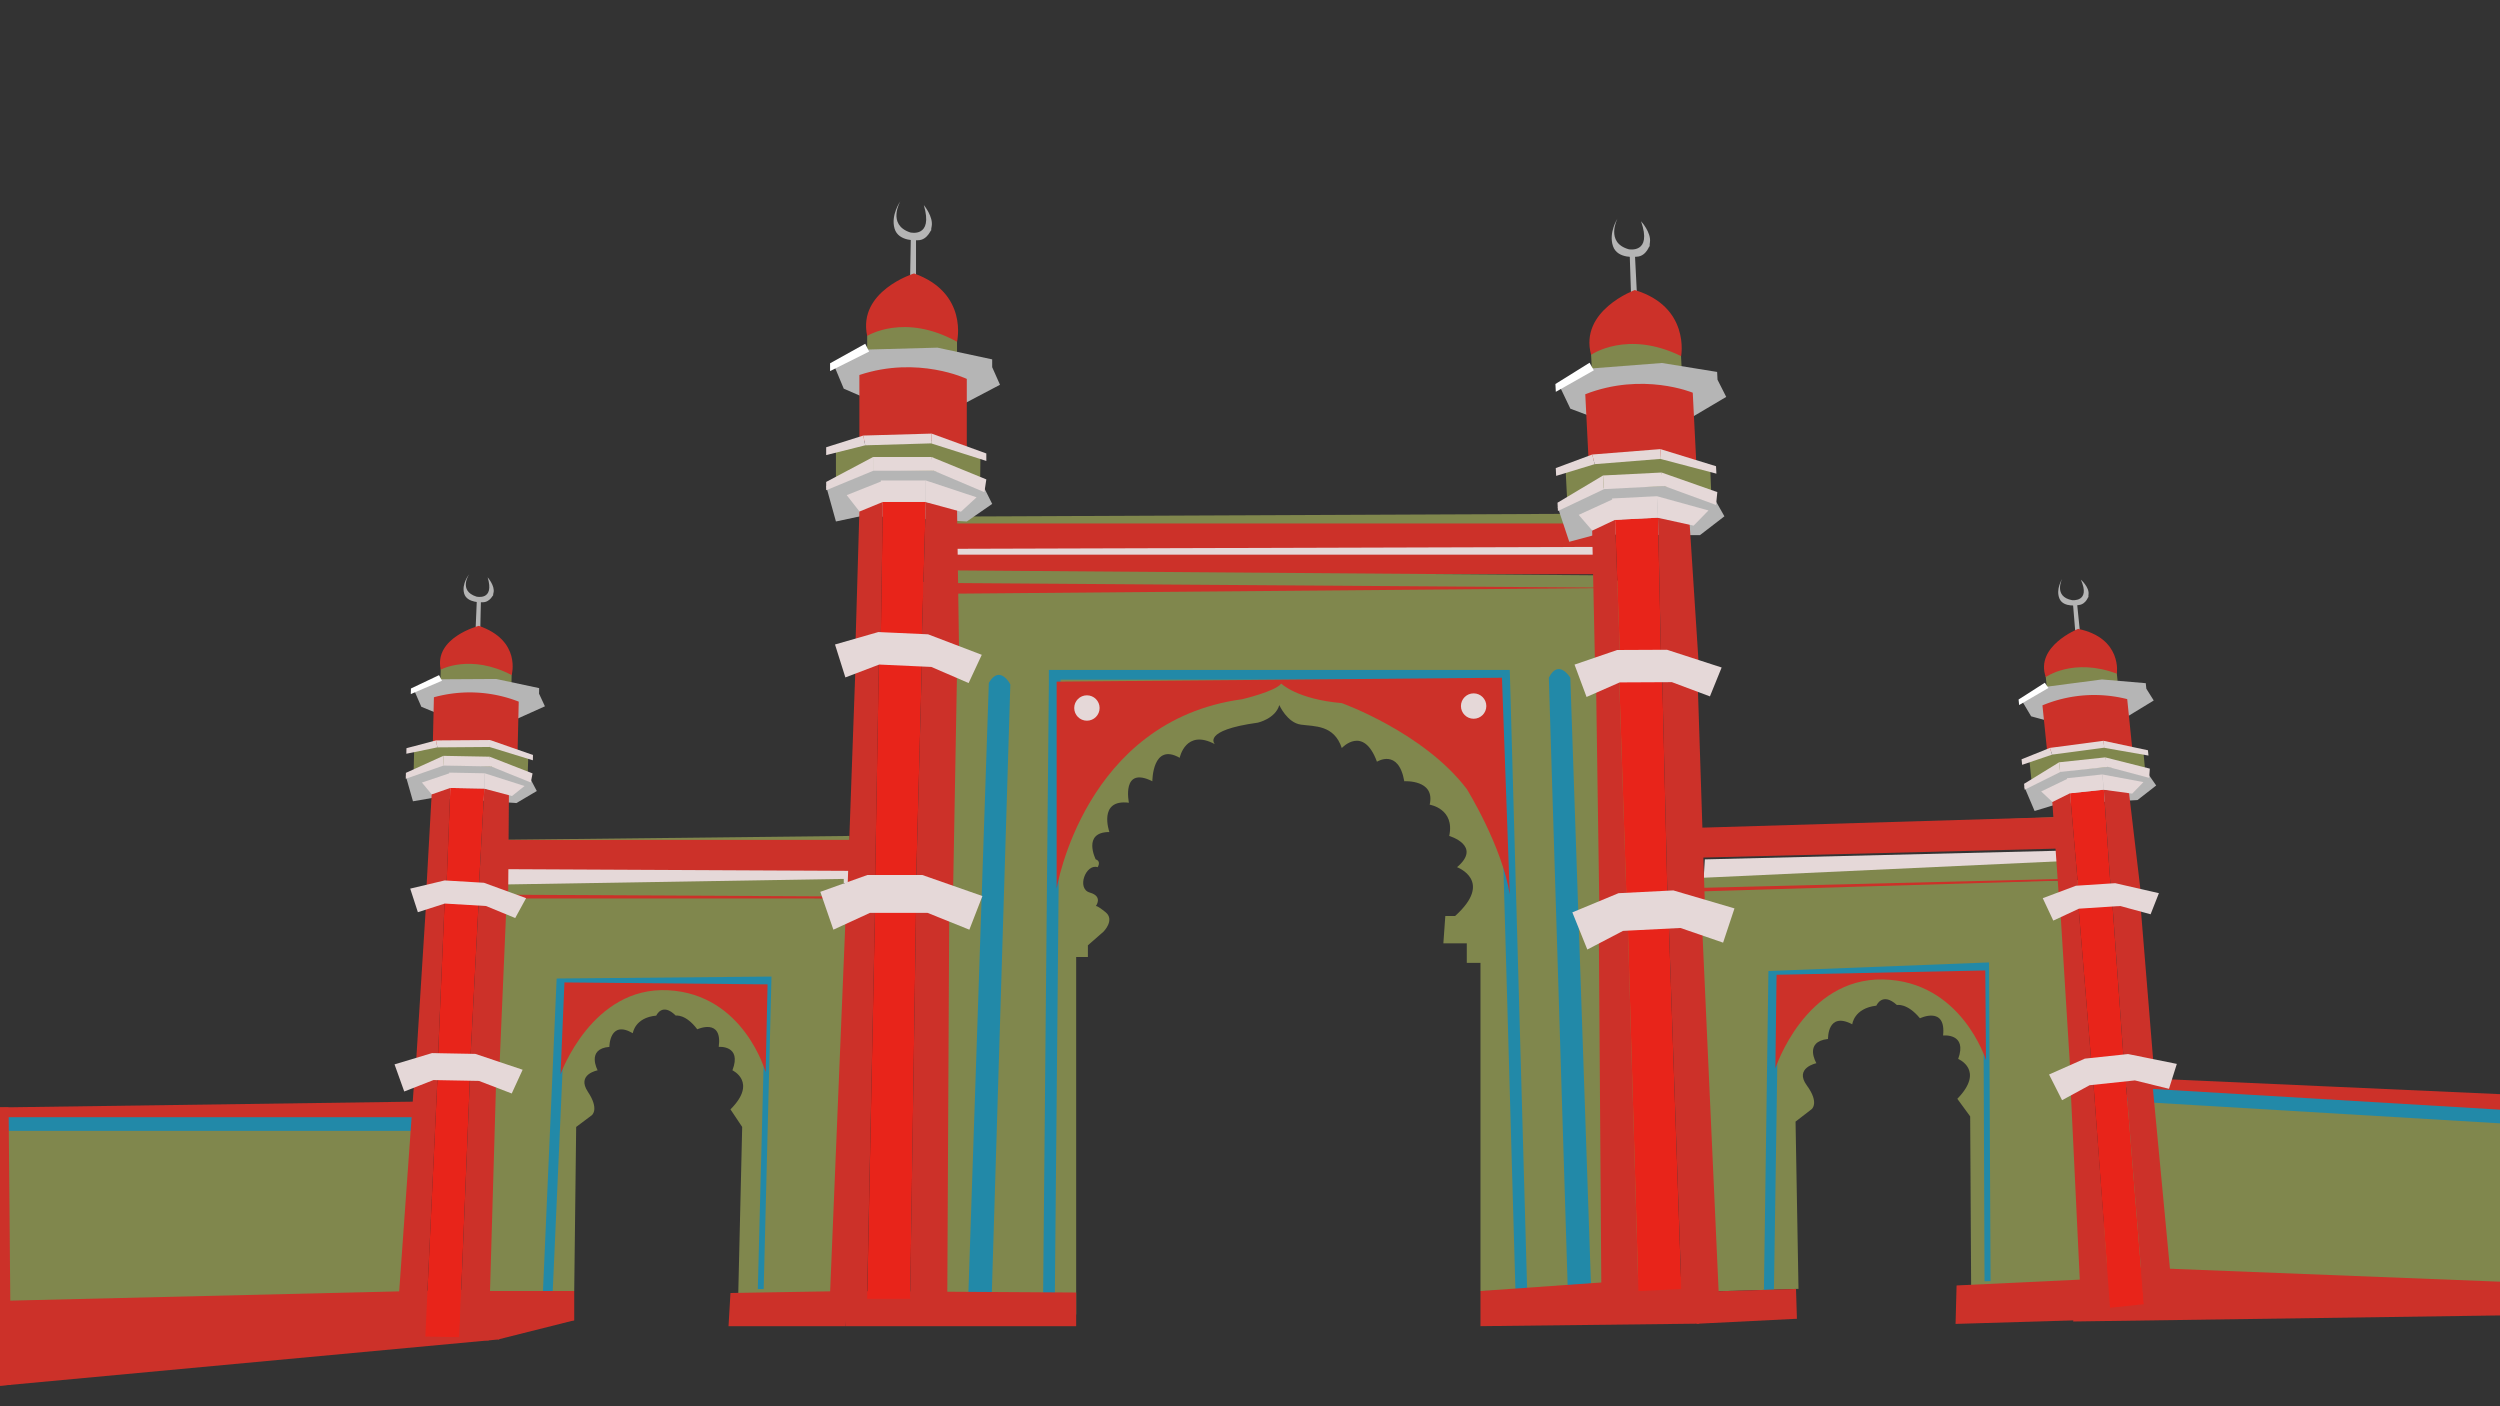 <svg xmlns="http://www.w3.org/2000/svg" viewBox="0 0 1280 720"><rect x="0" y="0" width="1280" height="720" fill="#333333" stroke="none"/><defs><style>.cls-1{fill:#80874d;}.cls-2{fill:#cc3129;}.cls-3{fill:#e5d8d8;}.cls-4{fill:#2289a8;}.cls-5{fill:#b5b5b5;}.cls-6{fill:#e8241a;}.cls-7{fill:#fff;}</style></defs><title>fc</title><g id="Layer_8" data-name="Layer 8"><polygon class="cls-1" points="483 264.5 822 263 822 272 485.65 269.01 484.01 269 483 264.5"/><polygon class="cls-2" points="487 282.57 821 285 820 268 486 268 487 282.57"/><polygon class="cls-3" points="487 285 822 285 822 280 485 281 487 285"/><polygon class="cls-2" points="488 284 488 294 825 294 823 284 488 284"/><polygon class="cls-2" points="468 298 840 298 836 303 469 305 466 301 468 298"/><polygon class="cls-1" points="483.15 292 474 298.43 840 301 819.67 294.57 483.15 292"/><path class="cls-1" d="M484,304l-7,370,74-1V490h6v-6l8-7s6-6,1-10-5-3-5-3,4-5-3-7-2-15,4-13c0,0,2-3-1-4,0,0-7-14,7-14,0,0-6-17,10-15,0,0-4-19,12-11,0,0,0-20,14-12,0,0,3-15,18-7,0,0-7-7,22-11,0,0,9-2,11-9,0,0,4,9,11,10s17,0,21,12c0,0,11-12,18,7,0,0,11-7,14,10,0,0,16-1,13,12,0,0,13,2,10,16,0,0,17,5,4,16,0,0,19,7-1,25h-5l-1,14h12v10h7V661l86-1L831,301Z"/><polygon class="cls-4" points="537 343 773 343 782 664 776 664 767 348 543 348 540 672 534 671 537 351 537 343"/><path class="cls-2" d="M541,349V455s14-86,95-97c0,0,17-4,20-8,0,0,8,8,31,10,0,0,42,15,64,44,0,0,18,29,22,54l-4-111Z"/><circle class="cls-3" cx="754.5" cy="361.5" r="6.5"/><circle class="cls-3" cx="556.5" cy="362.5" r="6.5"/><path class="cls-4" d="M793,347l10,323h12L804,347S798,337,793,347Z"/><path class="cls-4" d="M506.28,349.62l-10.82,323,12,.77,9.83-323S511.92,340,506.28,349.62Z"/></g><g id="Layer_9" data-name="Layer 9"><polygon class="cls-1" points="-0.41 576 215 578.21 215 670 -7 666.68 -0.41 576"/><polygon class="cls-4" points="-3.06 570 0 579 211 579 211 570 -3.06 570"/><polygon class="cls-2" points="-0.47 666.06 253.25 660 255.64 685.76 -5 710 -0.47 666.06"/><polygon class="cls-2" points="0 567 215 564 214.08 572 0 572 0 567"/></g><g id="Layer_10" data-name="Layer 10"><polygon class="cls-1" points="1085.51 560.55 1286.58 574.76 1281.11 666.39 1073.96 650.71 1085.51 560.55"/><polygon class="cls-4" points="1090.46 554.84 1088.17 563.71 1283.8 575.38 1284.33 566.4 1090.46 554.84"/><polygon class="cls-2" points="1066.96 647.87 1283.21 656.35 1284.26 673.44 1061.43 676.6 1066.96 647.87"/><polygon class="cls-2" points="1082.89 551.38 1285.21 560.44 1283.87 568.38 1082.6 556.37 1082.89 551.38"/><polygon class="cls-2" points="4.4 566.94 -7 567 -9 710 5.64 709.01 4.4 566.94"/></g><g id="Layer_7" data-name="Layer 7"><path class="cls-1" d="M869.42,454.38l-2,144.89.81,62.19,52.6-1.57-1.51-85.63,8.24-6.36s4.11-3.19-2.47-12.17S930,544.36,930,544.36s-6.65-11,5.95-12.41c0,0-.43-14.27,12.41-7.51,0,0,.8-8.19,12.35-9.55,0,0,2.94-7.23,10.52-.32,0,0,5.23-1.17,11.78,6.79,0,0,13.49-6.52,11.85,8.82,0,0,12.59-1.39,7.73,12,0,0,13.86,5.71-.44,20.41l6.58,9,.49,86.67L1065,656.6l-.91-206Z"/><polygon class="cls-1" points="871.43 425.76 1057.28 418.16 1057.4 422.24 874.57 427.71 871.43 425.76"/><polygon class="cls-3" points="872.88 440 872.84 440.7 872.19 451.24 1061.09 442.53 1059.85 435.43 872.88 440"/><polygon class="cls-2" points="866.75 423.9 867.18 439.19 1060.01 434.32 1058.32 418.17 866.75 423.9"/><polygon class="cls-2" points="857.87 453.71 1058.19 448.73 1058.25 450.77 857.97 456.77 857.87 453.71"/><polygon class="cls-1" points="1060.07 440.71 1060.35 449.88 866.19 454.68 872.21 449.4 1060.07 440.71"/><polygon class="cls-4" points="905.43 497.16 1018.39 492.76 1019.16 655.93 1016.08 656.02 1015.46 497.95 910.66 500.06 908.26 660.26 903.13 660.42 905.43 497.16"/><path class="cls-2" d="M909.6,499.08,909,547s15.07-46.35,55.18-45.51,52.64,41.27,52.64,41.27l-.35-45.89Z"/><polygon class="cls-2" points="868.2 661.46 868.69 677.77 920.02 675.21 919.56 659.93 868.2 661.46"/><polygon class="cls-2" points="1001.77 658.15 1068.61 654.99 1068.12 675.84 1001.25 677.84 1001.77 658.15"/></g><g id="Layer_6" data-name="Layer 6"><path class="cls-1" d="M251,458l-6,142-1,61h50l1-84,8-6s4-3-2-12,5-11,5-11-6-11,6-12c0,0,0-14,12-7,0,0,1-8,12-9,0,0,3-7,10,0,0,0,5-1,11,7,0,0,13-6,11,9,0,0,12-1,7,12,0,0,13,6-1,20l6,9-2,85h53l5-202Z"/><polygon class="cls-1" points="254 430 435 428 435 432 257 432 254 430"/><polygon class="cls-3" points="255 444 254.94 444.69 254 455 438 452 437 445 255 444"/><polygon class="cls-2" points="256.02 430 256 445 437.13 445.89 436 430 256.02 430"/><polygon class="cls-2" points="240 457 435 458 435 460 240 460 240 457"/><polygon class="cls-1" points="432 450 432 459 243 458 249 453 432 450"/><polygon class="cls-4" points="285 501 395 500 391 660 388 660 392 505 290 504 283 661 278 661 285 501"/><path class="cls-2" d="M289,503l-2,47s16-45,55-43,50,42,50,42l1-45Z"/><polygon class="cls-2" points="244 661 244 677 294 676 294 661 244 661"/><polygon class="cls-2" points="374 662 434 661 433 679 373 679 374 662"/></g><g id="Layer_4" data-name="Layer 4"><path class="cls-5" d="M1094.4,409.63l9.57-7.46-5.58-8s-39.26-10.85-61.91,8.73l5.23,12.33,10.8-3.3Z"/><polygon class="cls-1" points="1039.5 393.57 1040.08 399.22 1053.95 394.89 1079.15 392.62 1098.4 395.61 1097.36 384.15 1074.85 381.65 1045.22 387.26 1039.09 389.54 1039.5 393.57"/><polygon class="cls-3" points="1045.08 405.23 1051.03 410.8 1062.9 406.25 1058.6 398.71 1045.08 405.23"/><path class="cls-2" d="M1055,467.49c-.07-.7,4.88,78.92,4.88,78.92l11-1.17-6.73-81.58Z"/><polygon class="cls-6" points="1081.59 463.23 1081.64 463.98 1087.39 543.48 1070.87 545.24 1064.14 463.66 1081.59 463.23"/><polygon class="cls-2" points="1102.47 543.3 1096.02 464.51 1081.59 463.23 1087.39 543.5 1102.47 543.3"/><polygon class="cls-2" points="1060.15 556.97 1071.81 554.44 1080.73 673.27 1065.79 674.86 1060.15 556.97"/><polygon class="cls-6" points="1088.33 552.68 1097.64 667.75 1080.34 669.59 1071.81 554.43 1088.33 552.68"/><polygon class="cls-2" points="1101.82 552.49 1112.65 666.89 1097.59 667.25 1088.33 552.68 1101.82 552.49"/><polygon class="cls-2" points="1050.78 410.65 1054.13 459 1064.07 455.12 1059.86 406.15 1050.78 410.65"/><polygon class="cls-6" points="1077.16 404.31 1080.57 453.32 1064.06 455.08 1059.86 406.15 1077.16 404.31"/><polygon class="cls-2" points="1089.96 405.09 1095.88 455.27 1080.57 453.32 1077.16 404.31 1089.96 405.09"/><polygon class="cls-5" points="1064.85 322.61 1063.48 309.16 1061.38 309.38 1062.49 322.86 1064.85 322.61"/><path class="cls-1" d="M1047.39,346.19l.69,6.75,36.32-2.36-.69-6.74S1072.77,332.13,1047.39,346.19Z"/><path class="cls-2" d="M1047.43,346.65s14.08-10.09,36.39-1.73c0,0,2.92-18.2-19.82-22.94C1064,322,1041.84,330.78,1047.43,346.65Z"/><polygon class="cls-5" points="1098.63 349.79 1098.92 352.62 1102.71 358.65 1088.49 367.32 1047.31 368.78 1039.95 366.76 1035.15 358.69 1047.15 351.69 1076.18 347.88 1098.63 349.79"/><path class="cls-2" d="M1045.73,361.14l2.46,24.07s35.1-6.6,43.54-1.77l-2.6-25.49A68.93,68.93,0,0,0,1045.73,361.14Z"/><path class="cls-5" d="M1055.82,296.38s-4.64,9.08,5.09,10.91c0,0,9.65,1.12,4.49-10.5,0,0,4.36,3.83,3.94,7.45s.07.71.07.71-1.14,4.41-5.07,4.83c0,0-7.79,1.55-9.87-3.24S1055.82,296.38,1055.82,296.38Z"/><polygon class="cls-3" points="1035.04 388.76 1035.33 391.59 1050.69 386.37 1049.55 382.92 1035.04 388.76"/><polygon class="cls-3" points="1049.55 382.92 1050.69 386.37 1077.36 382.82 1076.99 379.28 1049.55 382.92"/><polygon class="cls-3" points="1076.99 379.28 1077.36 382.88 1100.02 386.85 1099.75 384.14 1076.99 379.28"/><polygon class="cls-3" points="1036.32 401.32 1036.63 404.33 1054.78 395.3 1054.27 390.29 1036.32 401.32"/><polygon class="cls-3" points="1077.86 387.77 1077.98 388.93 1078.33 392.41 1100.39 398.26 1100.71 393.54 1077.86 387.77"/><polygon class="cls-3" points="1076.37 396.52 1077.17 404.36 1091.68 406.34 1097.44 400.44 1076.37 396.52"/><polygon class="cls-3" points="1054.46 392.14 1054.78 395.24 1079.15 392.65 1077.84 387.78 1054.27 390.29 1054.46 392.14"/><polygon class="cls-7" points="1033.51 358.15 1033.79 360.98 1048.8 352.23 1046.94 349.56 1033.51 358.15"/><polygon class="cls-3" points="1058.28 398.45 1059.86 406.15 1077.16 404.31 1076.37 396.52 1058.28 398.45"/><polygon class="cls-3" points="1045.89 459.87 1062.87 453.5 1082.99 452.19 1105.36 457.31 1101.11 468.11 1085.51 463.87 1064.43 465.24 1051.28 471.35 1045.89 459.87"/><polygon class="cls-3" points="1049.12 550.14 1067.44 542.02 1089.55 539.67 1114.54 544.72 1110.52 557.47 1093.06 553.17 1069.9 555.63 1055.78 563.3 1049.12 550.14"/></g><g id="dome2"><path class="cls-5" d="M264.41,411.17,274.84,405l-4.55-8.62s-37.61-15.65-62.51,1l3.66,12.88,11.12-1.93Z"/><polygon class="cls-1" points="211.94 388.41 211.81 394.09 226.11 391.51 251.4 392.39 270.13 397.76 270.52 386.26 248.5 380.98 218.4 382.85 212.03 384.36 211.94 388.41"/><polygon class="cls-3" points="216.02 400.67 221.23 406.93 233.58 403.9 230.24 395.88 216.02 400.67"/><path class="cls-2" d="M218.11,463.68c0-.71-5,78.91-5,78.91l11.07.21L227.67,461Z"/><polygon class="cls-6" points="245.03 462.76 244.99 463.51 240.8 543.11 224.2 542.8 227.67 461.02 245.03 462.76"/><polygon class="cls-2" points="255.79 544.81 259.19 465.83 245.03 462.76 240.8 543.13 255.79 544.81"/><polygon class="cls-2" points="212.09 553.25 223.98 552.05 217.77 684.31 202.75 684.03 212.09 553.25"/><polygon class="cls-6" points="240.59 552.36 235.16 684.63 217.77 684.31 223.98 552.05 240.59 552.36"/><polygon class="cls-2" points="254 554.03 250.15 686.34 235.16 684.63 240.59 552.36 254 554.03"/><polygon class="cls-2" points="221.01 406.75 218.31 455.15 228.65 452.53 230.58 403.42 221.01 406.75"/><polygon class="cls-6" points="247.97 403.75 245.26 452.8 228.65 452.49 230.58 403.42 247.97 403.75"/><polygon class="cls-2" points="260.57 406.12 260.2 456.64 245.26 452.8 247.97 403.75 260.57 406.12"/><polygon class="cls-5" points="245.92 321.15 246.23 307.63 244.12 307.6 243.55 321.11 245.92 321.15"/><path class="cls-1" d="M225.66,342.38l-.16,6.78,36.34,2.18.15-6.78S252.59,331.59,225.66,342.38Z"/><path class="cls-2" d="M225.65,342.84s15.22-8.26,36.32,2.81c0,0,5.15-17.7-16.82-25.22C245.15,320.43,222.07,326.4,225.65,342.84Z"/><polygon class="cls-5" points="276.05 352.32 275.99 355.16 279 361.63 263.81 368.46 222.77 364.78 215.72 361.87 211.96 353.25 224.74 347.8 254.01 347.63 276.05 352.32"/><path class="cls-2" d="M222.16,357l-.56,24.19S257.24,379,265,384.85l.59-25.61A68.88,68.88,0,0,0,222.16,357Z"/><path class="cls-5" d="M240.22,294s-5.73,8.43,3.69,11.46c0,0,9.44,2.31,5.77-9.86,0,0,3.85,4.34,3,7.88s0,.72,0,.72-1.68,4.23-5.63,4.16c0,0-7.93.56-9.39-4.44S240.22,294,240.22,294Z"/><polygon class="cls-3" points="208.11 383.07 208.04 385.92 223.94 382.66 223.23 379.09 208.11 383.07"/><polygon class="cls-3" points="223.23 379.09 223.94 382.66 250.84 382.45 250.92 378.89 223.23 379.09"/><polygon class="cls-3" points="250.92 378.89 250.83 382.51 272.82 389.27 272.89 386.55 250.92 378.89"/><polygon class="cls-3" points="207.82 395.7 207.75 398.73 226.88 392.03 227 386.99 207.82 395.7"/><polygon class="cls-3" points="250.72 387.43 250.69 388.59 250.61 392.09 271.77 400.63 272.67 395.99 250.72 387.43"/><polygon class="cls-3" points="248.15 395.92 247.97 403.8 262.12 407.57 268.57 402.44 248.15 395.92"/><polygon class="cls-3" points="226.96 388.85 226.89 391.97 251.4 392.42 250.69 387.43 227 386.99 226.96 388.85"/><polygon class="cls-7" points="210.4 352.51 210.33 355.36 226.31 348.54 224.79 345.67 210.4 352.51"/><polygon class="cls-3" points="229.97 395.58 230.58 403.42 247.97 403.75 248.15 395.92 229.97 395.58"/><polygon class="cls-3" points="210.03 454.98 227.67 450.78 247.79 451.98 269.36 459.85 263.79 470.03 248.84 463.88 227.75 462.62 213.95 467.05 210.03 454.98"/><polygon class="cls-3" points="202 544.96 221.19 539.18 243.42 539.6 267.59 547.71 262.01 559.87 245.22 553.43 221.93 552.99 206.97 558.85 202 544.96"/><polygon class="cls-2" points="249 676 254.98 685.81 294 676 285 667 249 676"/><polygon class="cls-2" points="477 679 433 679 431.98 661.03 551 661.77 551 679 477 679"/><polygon class="cls-2" points="758 661 758 679 869.96 677.71 871 653 758 661"/></g><g id="dome1"><path class="cls-5" d="M495,267l13-9-6-12s-48-21-79,3l5,18,14-3Z"/><polygon class="cls-1" points="428 236.4 428 244.38 446 240.39 478 240.96 501.83 248 502 231.84 474 225 436 228.42 428 230.7 428 236.4"/><polygon class="cls-3" points="433.52 253.51 440.28 262.18 455.81 257.6 451.36 246.41 433.52 253.51"/><path class="cls-2" d="M438,342c0-1-4,111-4,111h14l2-115Z"/><polygon class="cls-6" points="472 340 471.97 341.05 469 453 448 453 450 338 472 340"/><polygon class="cls-2" points="488 455 490 343.93 472 340 469 453.03 488 455"/><polygon class="cls-2" points="433 468.11 448 466 444 662 425 662 433 468.11"/><polygon class="cls-6" points="469 466 466 665 444 665 448 466 469 466"/><polygon class="cls-2" points="486 468.13 485 666 466 663.87 469 466 486 468.13"/><polygon class="cls-2" points="440 261.93 438 330 451 326.05 452 257 440 261.93"/><polygon class="cls-6" points="474 257 472 326 451 326 452 257 474 257"/><polygon class="cls-2" points="490 260 491 331 472 326 474 257 490 260"/><polygon class="cls-5" points="469 141 469 122 466.33 122 466 141 469 141"/><path class="cls-1" d="M444,171.36v9.52L490,183v-9.52S477.73,155.49,444,171.36Z"/><path class="cls-2" d="M444,172s19-12,46,3c0,0,6-25-22-35C468,140,439,149,444,172Z"/><polygon class="cls-5" points="508 184 508 188 512 197 493 207 441 202.91 432 199 427 187 443 179 480 178 508 184"/><path class="cls-2" d="M440,192v34s45-4,55,4V194S470,182,440,192Z"/><path class="cls-5" d="M461,103s-7,12,5,16c0,0,12,3,7-14,0,0,5,6,4,11s0,1,0,1-2,6-7,6c0,0-10,1-12-6S461,103,461,103Z"/><polygon class="cls-3" points="423 229 423 233 443 228 442 223 423 229"/><polygon class="cls-3" points="442 223 443 228 477 227 477 222 442 223"/><polygon class="cls-3" points="477 222 477 227.09 505 236 505 232.18 477 222"/><polygon class="cls-3" points="423 246.75 423 251 447 241.08 447 234 423 246.75"/><polygon class="cls-3" points="477 234 477 235.64 477 240.54 504 252 505 245.46 477 234"/><polygon class="cls-3" points="474 246 474 257.08 492 262 500 254.62 474 246"/><polygon class="cls-3" points="447 236.63 447 241 478 241 476.97 234 447 234 447 236.63"/><polygon class="cls-7" points="425 186 425 190 445 180 443 176 425 186"/><polygon class="cls-3" points="451 246 452 257 474 257 474 246 451 246"/><polygon class="cls-3" points="427.52 329.98 449.7 323.61 475.18 324.77 502.67 335.26 495.93 349.72 476.85 341.47 450.16 340.25 432.83 346.84 427.52 329.98"/><polygon class="cls-3" points="420 456.62 444.1 448 472.21 448 503 458.77 496.31 476 474.89 467.38 445.44 467.38 426.69 476 420 456.62"/></g><g id="Layer_5" data-name="Layer 5"><path class="cls-5" d="M870.37,274l12.53-9.65-6.6-11.68s-49-18.55-78.74,7l5.9,17.73,13.83-3.71Z"/><polygon class="cls-1" points="801.91 246.79 802.32 254.76 820.09 249.87 852.08 248.82 876.24 254.65 875.59 238.5 847.28 233.09 809.5 238.42 801.63 241.1 801.91 246.79"/><polygon class="cls-3" points="808.29 263.61 815.48 271.92 830.76 266.56 825.75 255.62 808.29 263.61"/><path class="cls-2" d="M817.23,351.76c-.05-1,1.61,111.06,1.61,111.06l14-.71L829,347.16Z"/><polygon class="cls-6" points="851.09 348.04 851.11 349.1 853.8 461.05 832.82 462.11 829.02 347.16 851.09 348.04"/><polygon class="cls-2" points="872.87 462.09 869.26 351.06 851.09 348.04 853.8 461.08 872.87 462.09"/><polygon class="cls-2" points="818.6 477.85 833.48 475.09 838.88 661.06 819.9 662.02 818.6 477.85"/><polygon class="cls-6" points="854.45 474.03 860.85 659.95 838.88 661.06 833.48 475.09 854.45 474.03"/><polygon class="cls-2" points="871.53 475.19 880 662.54 860.93 661.49 854.45 474.03 871.53 475.19"/><polygon class="cls-2" points="815.19 271.69 816.63 339.77 829.41 335.18 826.92 266.16 815.19 271.69"/><polygon class="cls-6" points="848.9 265.05 850.38 334.06 829.41 335.12 826.92 266.16 848.9 265.05"/><polygon class="cls-2" points="865.03 267.24 869.61 338.1 850.38 334.06 848.9 265.05 865.03 267.24"/><polygon class="cls-5" points="838.05 149.45 837.09 130.47 834.42 130.61 835.05 149.6 838.05 149.45"/><path class="cls-1" d="M814.61,181l.48,9.51,46-.21-.48-9.51S847.5,163.48,814.61,181Z"/><path class="cls-2" d="M814.64,181.67s18.37-12.94,46.1.67c0,0,4.73-25.27-23.74-33.84C837,148.5,808.49,159,814.64,181.67Z"/><polygon class="cls-5" points="879.17 190.43 879.37 194.42 883.82 203.21 865.35 214.15 813.21 212.7 804.02 209.24 798.42 197.51 814 188.71 850.9 185.85 879.17 190.43"/><path class="cls-2" d="M811.66,201.85l1.71,34s44.74-6.26,55.14,1.22l-1.82-36S841.11,190.35,811.66,201.85Z"/><path class="cls-5" d="M828.14,111.9s-6.39,12.34,5.8,15.73c0,0,12.13,2.39,6.28-14.34,0,0,5.3,5.74,4.55,10.79s.05,1,.05,1-1.69,6.09-6.68,6.34c0,0-9.94,1.5-12.29-5.39S828.14,111.9,828.14,111.9Z"/><polygon class="cls-3" points="796.55 239.66 796.75 243.65 816.47 237.65 815.22 232.71 796.55 239.66"/><polygon class="cls-3" points="815.22 232.71 816.47 237.65 850.38 234.94 850.13 229.94 815.22 232.71"/><polygon class="cls-3" points="850.13 229.94 850.38 235.03 878.8 242.51 878.6 238.7 850.13 229.94"/><polygon class="cls-3" points="797.44 257.39 797.66 261.63 821.13 250.51 820.77 243.44 797.44 257.39"/><polygon class="cls-3" points="850.73 241.93 850.81 243.56 851.06 248.46 878.61 258.54 879.27 251.95 850.73 241.93"/><polygon class="cls-3" points="848.34 254.06 848.9 265.13 867.13 269.13 874.74 261.35 848.34 254.06"/><polygon class="cls-3" points="820.9 246.06 821.12 250.43 852.08 248.87 850.7 241.93 820.77 243.44 820.9 246.06"/><polygon class="cls-7" points="796.37 196.61 796.58 200.61 816.04 189.61 813.85 185.72 796.37 196.61"/><polygon class="cls-3" points="825.37 255.22 826.92 266.16 848.9 265.05 848.34 254.06 825.37 255.22"/><polygon class="cls-3" points="806.16 340.28 827.99 332.8 853.5 332.68 881.48 341.76 875.48 356.55 856.01 349.26 829.29 349.39 812.32 356.85 806.16 340.28"/><polygon class="cls-3" points="805.04 467.13 828.67 457.31 856.75 455.89 888.05 465.1 882.23 482.64 860.4 475.12 830.99 476.61 812.71 486.16 805.04 467.13"/></g></svg>